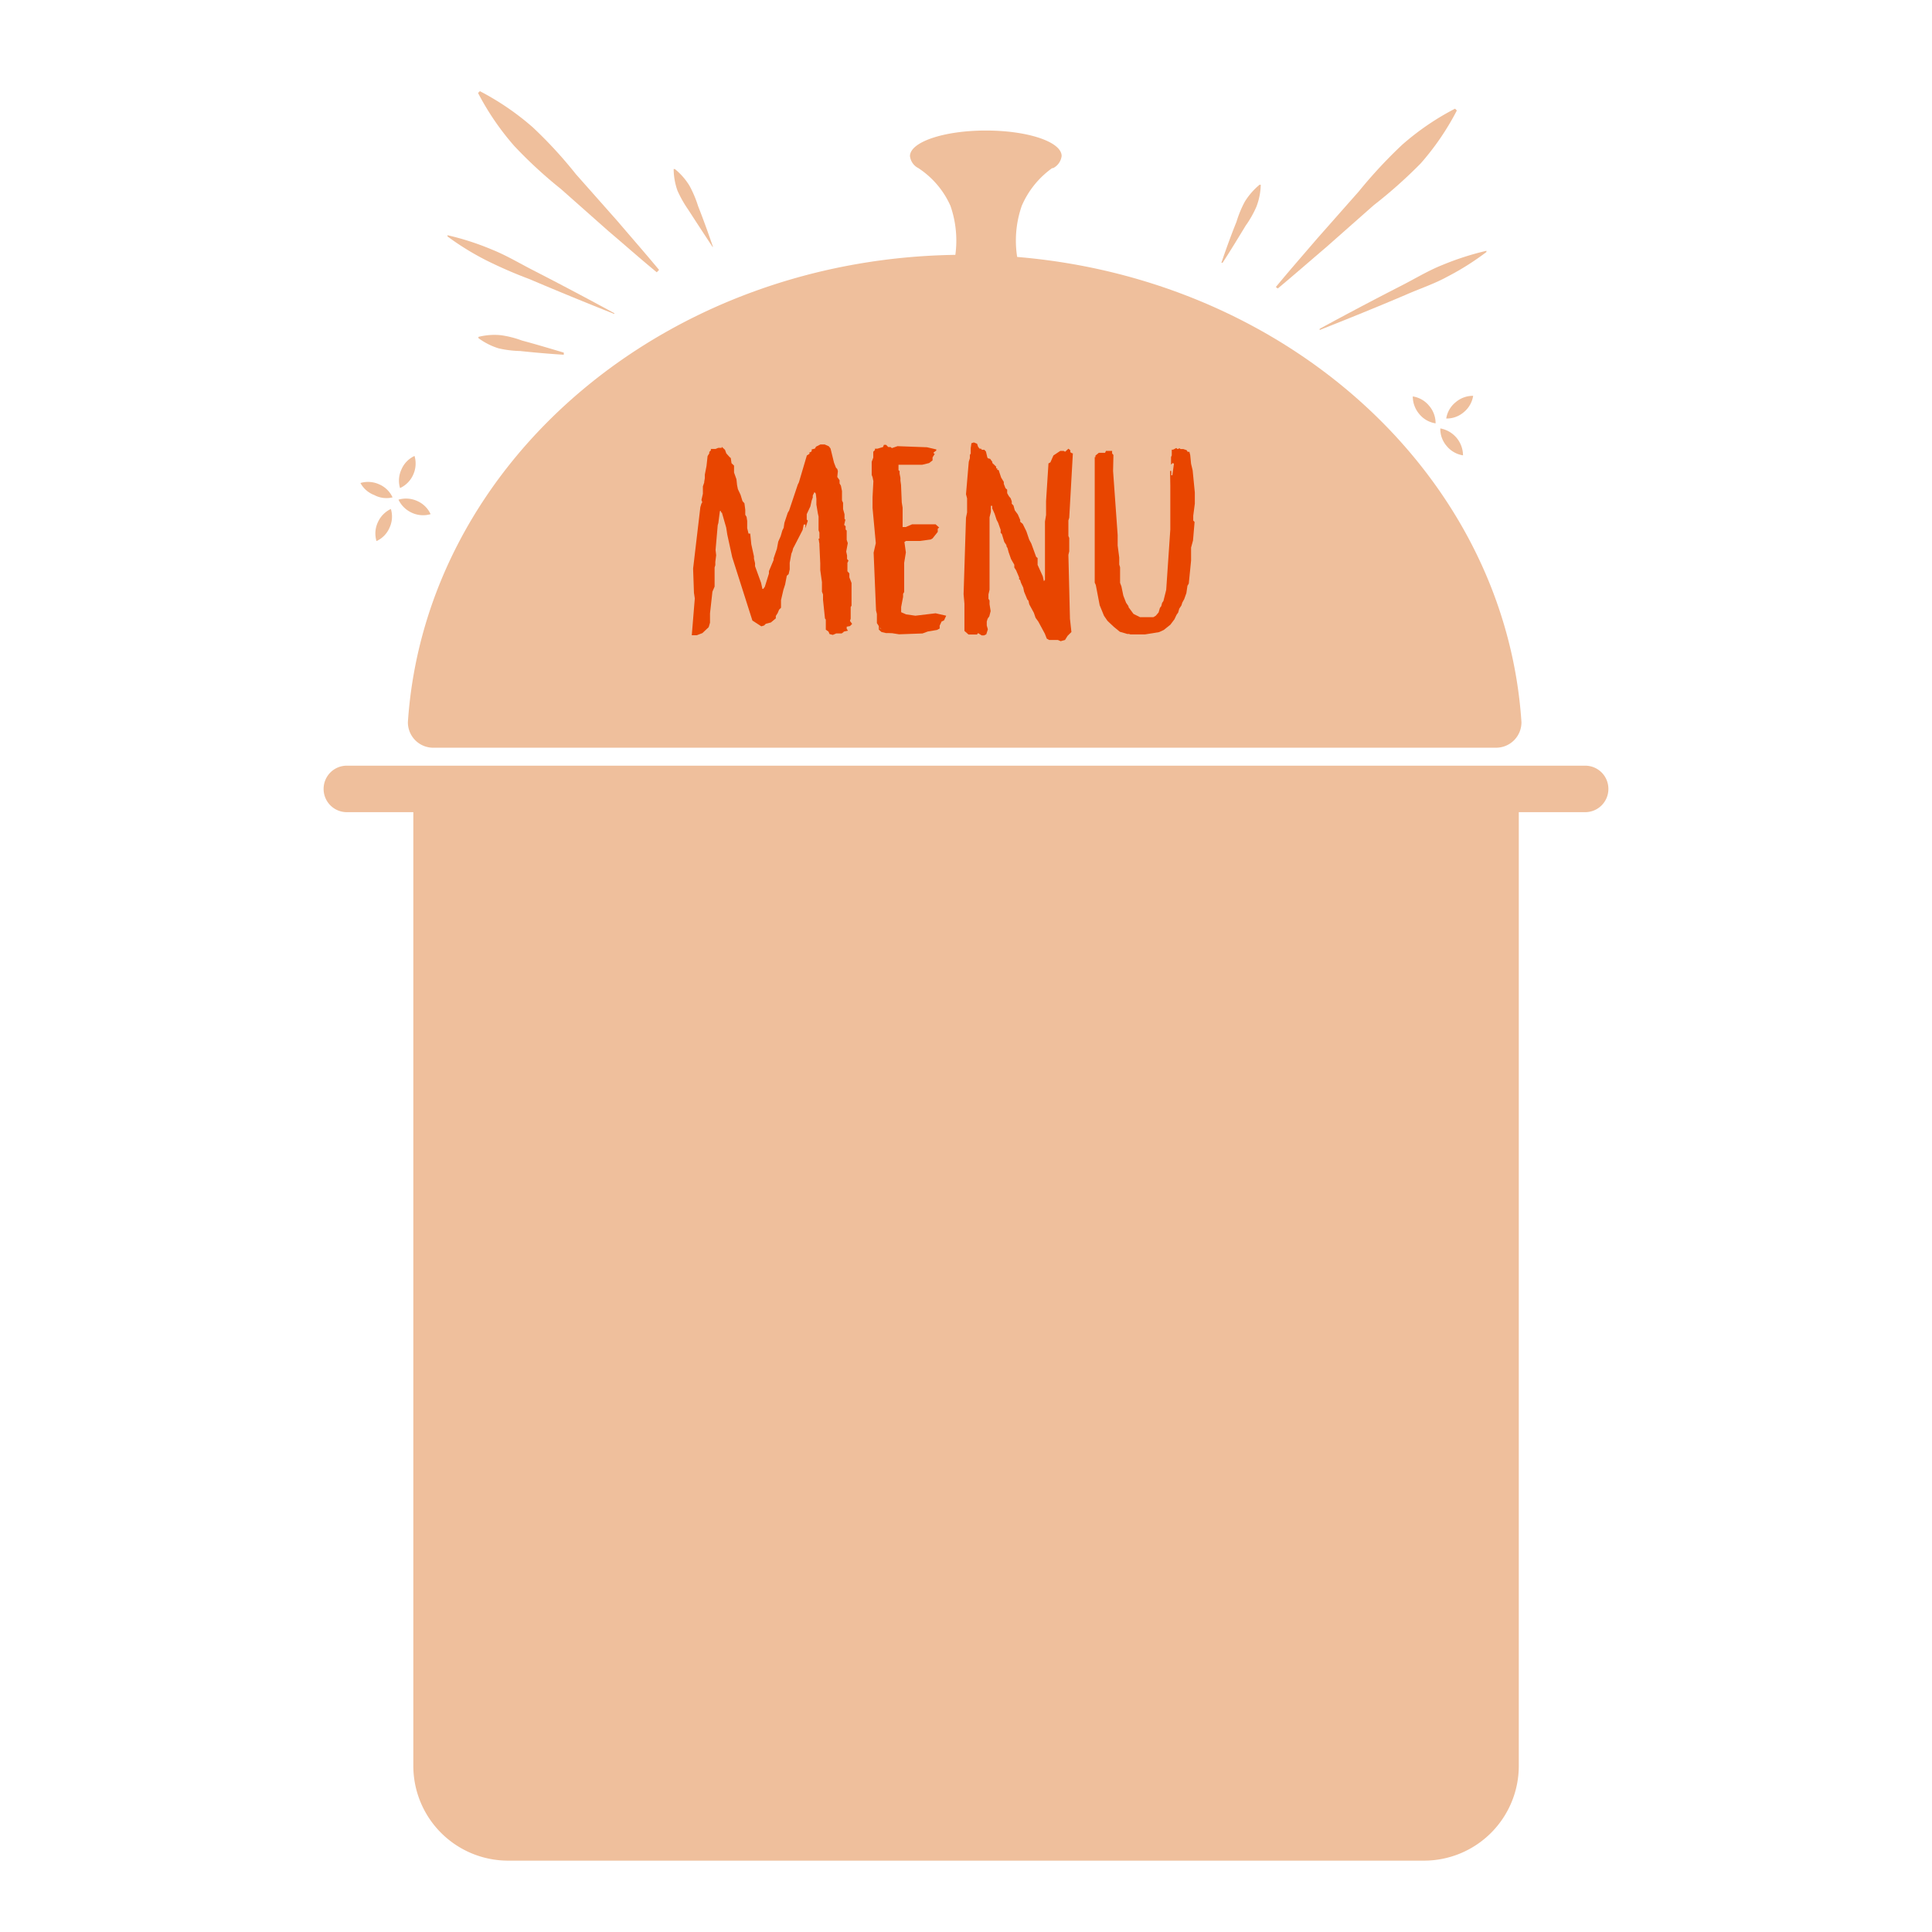 <svg id="Layer_1" data-name="Layer 1" xmlns="http://www.w3.org/2000/svg" viewBox="0 0 160 160"><defs><style>.cls-1{fill:#efbf9c;}.cls-2{fill:#e84500;}</style></defs><path class="cls-1" d="M131.27,67.26H28.73a1.92,1.92,0,0,1-1.93-1.92h0a1.92,1.92,0,0,1,1.93-1.93H131.27a1.92,1.92,0,0,1,1.93,1.93h0A1.92,1.92,0,0,1,131.27,67.26Z"/><path class="cls-1" d="M34.23,65.63h91.55a0,0,0,0,1,0,0v80.61a7.85,7.85,0,0,1-7.85,7.85H42.08a7.85,7.85,0,0,1-7.85-7.85V65.63a0,0,0,0,1,0,0Z"/><path class="cls-1" d="M123.8,61.92H36a2.1,2.1,0,0,1-2.22-2.12c1.45-21.6,21.53-38.7,46.11-38.7S124.57,38.2,126,59.8A2.1,2.1,0,0,1,123.8,61.92Z"/><path class="cls-1" d="M87.92,12.92a1.3,1.3,0,0,1-.7,1h0l-.08,0a7.45,7.45,0,0,0-2.52,3.12,8.76,8.76,0,0,0-.29,4.74H79a8.76,8.76,0,0,0-.29-4.74A7.26,7.26,0,0,0,76.17,14l-.1-.07a1.28,1.28,0,0,1-.71-1c0-1.17,2.81-2.12,6.29-2.12S87.92,11.75,87.92,12.92Z"/><path class="cls-1" d="M105.66,23.77c1.12-1.36,2.27-2.67,3.41-4l3.48-3.94A39.51,39.51,0,0,1,116.11,12a21.66,21.66,0,0,1,4.39-3l.15.15a21.66,21.66,0,0,1-3,4.39A39.51,39.51,0,0,1,113.76,17l-3.94,3.48c-1.34,1.14-2.65,2.29-4,3.41Z"/><path class="cls-1" d="M101.15,21.76c.39-1.14.8-2.28,1.25-3.39a9,9,0,0,1,.69-1.67,5.71,5.71,0,0,1,1.22-1.4l.1,0a5.41,5.41,0,0,1-.36,1.82,8.69,8.69,0,0,1-.89,1.57c-.61,1-1.25,2.06-1.91,3.07Z"/><path class="cls-1" d="M109.29,27.23q3.34-1.82,6.74-3.56c1.14-.58,2.23-1.25,3.41-1.72a23.34,23.34,0,0,1,3.66-1.18l0,.1a22.16,22.16,0,0,1-3.25,2.05c-1.11.61-2.32,1-3.49,1.52-2.35,1-4.7,1.95-7.07,2.89Z"/><path class="cls-1" d="M54.39,22.55c-1.36-1.12-2.67-2.28-4-3.41l-3.94-3.49a37.17,37.17,0,0,1-3.86-3.56,22.07,22.07,0,0,1-3-4.39l.15-.15a22.07,22.07,0,0,1,4.39,3,36.29,36.29,0,0,1,3.56,3.87l3.48,3.93c1.14,1.34,2.3,2.66,3.41,4Z"/><path class="cls-1" d="M59,20.43Q58,18.92,57,17.37a9.74,9.74,0,0,1-.89-1.57A5.42,5.42,0,0,1,55.79,14l.1,0a5.35,5.35,0,0,1,1.22,1.4,9.39,9.39,0,0,1,.7,1.66c.44,1.12.85,2.25,1.24,3.4Z"/><path class="cls-1" d="M46.69,29.38c-1.21-.08-2.41-.18-3.61-.31a8.84,8.84,0,0,1-1.78-.22A5.54,5.54,0,0,1,39.62,28l0-.1a5.38,5.38,0,0,1,1.86-.14,8.22,8.22,0,0,1,1.74.44c1.16.31,2.32.66,3.47,1Z"/><path class="cls-1" d="M50.87,26q-3.55-1.41-7.06-2.9a37.36,37.36,0,0,1-3.5-1.52,22.63,22.63,0,0,1-3.25-2l0-.1a22.34,22.34,0,0,1,3.66,1.18c1.18.47,2.28,1.13,3.41,1.71q3.39,1.74,6.75,3.57Z"/><path class="cls-1" d="M119.28,35.48a2.28,2.28,0,0,1,1.88,2.23,2.18,2.18,0,0,1-1.35-.77A2.16,2.16,0,0,1,119.28,35.48Z"/><path class="cls-1" d="M117,32.83a2.18,2.18,0,0,1,1.35.77,2.21,2.21,0,0,1,.54,1.46,2.16,2.16,0,0,1-1.35-.77A2.26,2.26,0,0,1,117,32.83Z"/><path class="cls-1" d="M122,32.78a2.18,2.18,0,0,1-.77,1.35,2.16,2.16,0,0,1-1.46.53,2.16,2.16,0,0,1,.77-1.34A2.2,2.2,0,0,1,122,32.78Z"/><path class="cls-1" d="M33,41.38a2.23,2.23,0,0,1,1.55.11,2.17,2.17,0,0,1,1.11,1.09,2.21,2.21,0,0,1-1.54-.11A2.26,2.26,0,0,1,33,41.38Z"/><path class="cls-1" d="M29.85,40a2.23,2.23,0,0,1,1.55.11,2.15,2.15,0,0,1,1.11,1.08A2.13,2.13,0,0,1,31,41,2.18,2.18,0,0,1,29.85,40Z"/><path class="cls-1" d="M34.33,37.76a2.23,2.23,0,0,1-.11,1.55,2.21,2.21,0,0,1-1.09,1.11,2.17,2.17,0,0,1,.12-1.55A2.15,2.15,0,0,1,34.33,37.76Z"/><path class="cls-1" d="M32.37,42.15a2.17,2.17,0,0,1-.11,1.55,2.15,2.15,0,0,1-1.08,1.11,2.18,2.18,0,0,1,.11-1.55A2.22,2.22,0,0,1,32.37,42.15Z"/><path class="cls-2" d="M57.47,49.09l-.07-2L58,42l.09-.3.07-.11-.07-.18.12-.52,0-.61.11-.32,0-.06.05-.3,0-.29.14-.72.09-.82.14-.22v-.12l.13-.13v-.12l.39,0,.22-.09.29,0,0-.09.27.25.11.3.28.31.09.07.06.43.21.2,0,.57.2.56.05.48.07.34.22.47.16.52.16.18.07.54,0,.07,0,.34.11.18.05.34,0,.59.11.45.14,0,.09.89.22,1,0,.11,0,.07.09.38,0,.25.5,1.38.11.5h.07l.13-.18.34-1.09v-.2l.39-.93v-.13l.27-.79.11-.59.2-.45.14-.48.11-.22,0,0,.06-.41.28-.84.11-.18.72-2.15.09-.18.66-2.23.22-.14,0-.13h.09l.09-.09v-.14l.27-.07.09-.16.36-.18.36,0,.34.15.14.18.29,1.18.16.41.11.11.05.18-.05.48.19.27v.27l.11.18.09.45,0,.77.09.2,0,.52.12.43,0,0,0,.38.07.07-.1.43.12.11,0,.27.09.09,0,.77.09.27-.13.7.07.32,0,.29.12.14-.09.18,0,.7.16.18,0,.32.18.47,0,.59,0,.13v.48l0,.16,0,.52-.07.11,0,.7,0,.27-.06.18.18.25-.18.18-.27.05v.18l.11.15-.41.09H69.9l-.2.14-.45,0-.28.12-.27-.07-.09-.21-.22-.15,0-.59,0-.25-.07-.09-.16-1.54,0-.27,0,0v-.18L68.07,49l0-.79-.14-1v-.41l0-.14-.07-1.51,0-.11-.07-.43.07,0,0-.5-.07-.2,0-.32,0-.13,0-.68-.06-.27-.12-.72,0-.48-.05-.43-.11-.13-.14.29,0,.16-.09.25-.11.49-.3.64,0,.45.09.09-.2.63v-.31h-.14l-.09.45L65.9,45l-.22.42-.05.21-.09.22-.14.75v.56l-.09.39-.15.13-.14.73-.14.43-.2.86,0,.63-.16.16-.12.29-.15.23,0,.2-.41.34-.42.11-.14.14-.23.07-.74-.48-1.67-5.24-.41-1.88-.09-.58-.36-1.25-.07,0,0-.12h-.09l-.13,1-.05.16-.18,2.07.05.43-.07.55,0,.27-.06.2v1.24l0,.34L59,49l-.2,1.8,0,.32,0,.45-.11.37-.52.49-.47.18-.41,0,.25-3.05Z"/><path class="cls-2" d="M73.63,52.43h-.25L73,52.34l-.22-.2,0-.09v-.2l-.16-.25v-.75l-.07-.29-.2-4.79.18-.79-.27-2.92,0-.88.07-1.33-.07-.34-.07-.18,0-.18v-.91l.13-.34v-.49l.14-.14v-.11h.2l.47-.14.07-.18h.18l.18.18h.19l.11.09.47-.16,2.44.09.77.18,0,.09-.22.16,0,.07.09.05-.18.29v.25l-.29.22-.57.14-.22,0-1.74,0,0,.45.09.07v.12l0,.09.07.36v.22l.05.36.06,1.45.07.43v1.61H75l.54-.23h1.94l.3.27-.12.09,0,.27-.43.54-.16.09-.88.12-1.17,0-.12.09.12.86-.14.86v1.13l0,.25v.7l0,.34-.09.15v.25l-.16.84v.43l.41.18.77.11,1.67-.2.88.2-.18.39-.2.09-.16.34,0,.24-.22.12-.77.13-.43.16-1.94.07-.57-.09Zm-.77-.38H73v0L72.86,52Z"/><path class="cls-2" d="M86.53,52.48l-.54-1-.23-.32-.14-.41-.38-.7-.07-.31-.09-.09L84.81,49l-.07-.34-.18-.38L84.47,48l-.07,0,0-.18-.25-.59L84,47l0-.23-.27-.47-.2-.57-.09-.34-.09-.15,0-.09-.18-.27-.2-.66-.1-.09,0-.18,0-.07-.21-.59-.13-.25-.16-.49-.2-.45,0-.21-.11,0,0,.14v.36l-.11.45v6l-.09.39,0,.36.09.14,0,.31.09.57-.11.43-.14.2-.07.23v.33l.09.32-.13.41-.18.09h-.2L81,52.43l-.09.12h-.7l-.34-.3,0-.45,0-.41V50l-.07-.79L80,42.87l.09-.43V41.27L80,40.93l.23-2.69.09-.29v-.27l.07-.12,0-.45.05-.34,0-.06.21-.07.27.11L81,37l.13.16.12,0,.06.09.21,0,.13.14.12.5.06.07L82,38l.18.25v.09l.32.31v.05l0,.09h.09l0,.13.11,0,.21.63.22.36,0,.16.14.36.14.12,0,.29.14.25.15.18.09.25v.2l.14.14.11.4.25.34.2.46v.15l.21.18L85,44l.23.68.18.34.4,1.1.12.09,0,.57.43.95.09.4.09-.11V43.19l.09-.54V41.5l.2-3.12.16-.09.25-.57.57-.38.27,0,.13.07.27-.25.16.13v.16l.14.09h.07l-.3,5.34-.07.22,0,1.29.07.16v1.11l-.07.29.13,5.29.12,1.1-.32.32L88.2,53l-.36.1L87.61,53l-.13,0h-.59l-.2-.11Z"/><path class="cls-2" d="M93.49,52.5h-.14l-.61-.18-.5-.41-.52-.49L91.43,51l-.36-.88-.32-1.67-.09-.2V38.6l0-.31v-.43l.06,0,0-.13L91,37.5l.2,0h.32l.07-.16.4,0,.11,0,0,.21.11.13L92.18,39l.38,5.31,0,.14,0,.72.13,1v.58l.07.23v1.29l.11.29.16.77.23.59.2.29v.07l.41.56.54.27,1.11,0,.2-.12.23-.27.11-.38.11-.14.07-.27.11-.16.23-.92.34-5V40.23L96.9,39H97v.36h.09l.13-.95-.09-.07-.15.14v-.63l.06-.14,0-.47h.11l.27-.14.09.09.18-.07.07.07H98l.27.09.09.14h.14l.07.27.07.72.13.54.18,1.84,0,.92-.13,1v.4l.11.12-.13,1.53-.16.59,0,.61,0,.38,0,.09-.19,1.9-.11.18-.09.61-.18.5-.16.29-.07.23-.18.27-.09.32-.13.18-.18.38-.34.45-.54.43-.39.18-1.17.19H93.62ZM97,38.6l0,.34,0,0Z"/></svg>